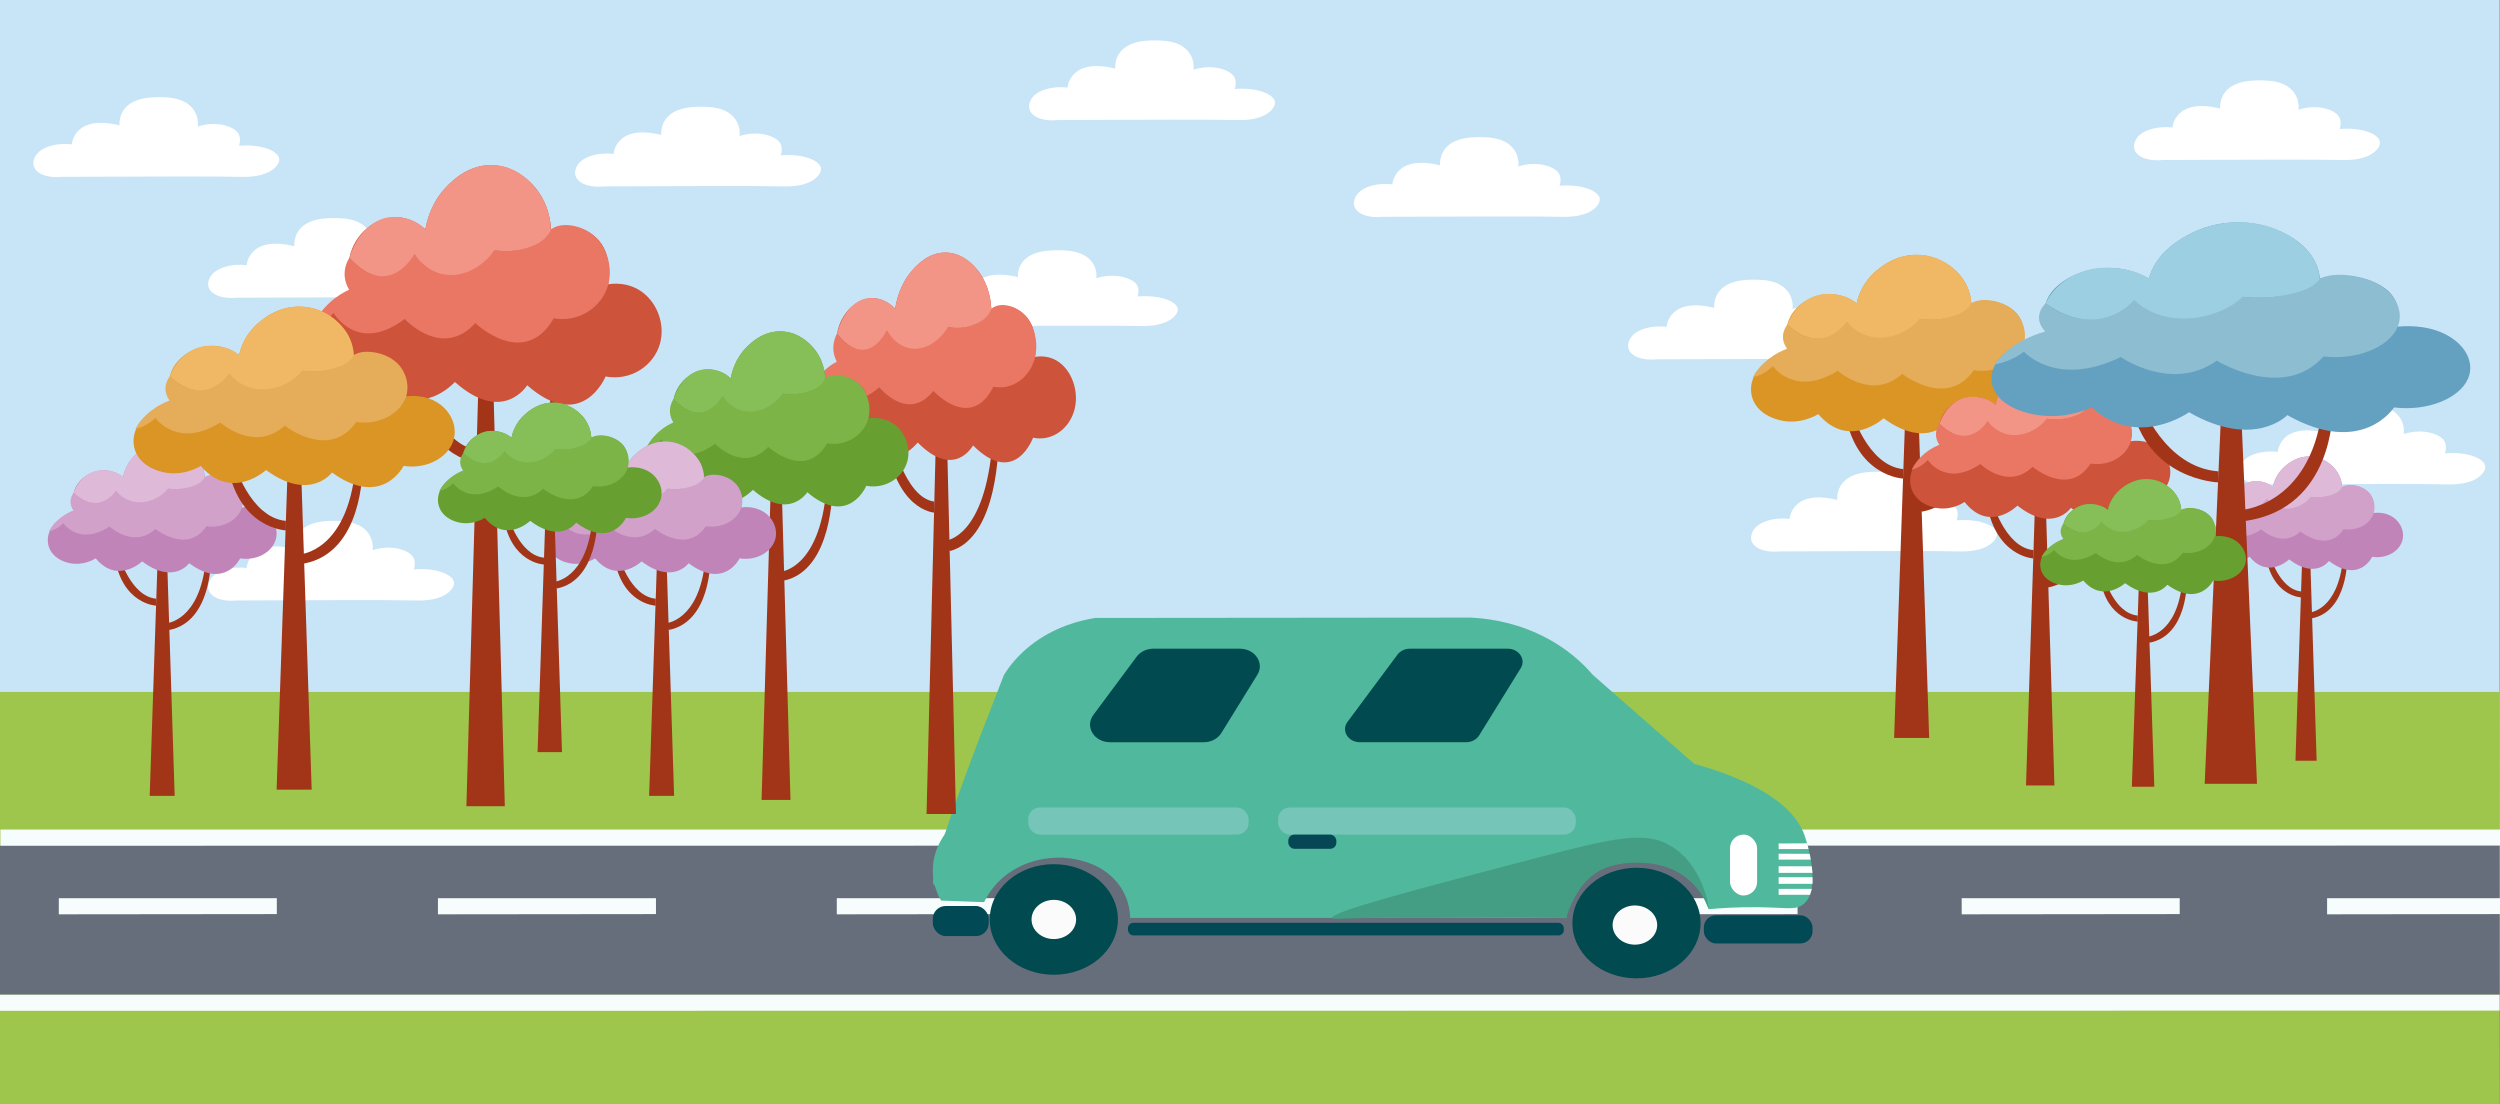 <?xml version="1.0" encoding="UTF-8"?>
<svg xmlns="http://www.w3.org/2000/svg" xmlns:xlink="http://www.w3.org/1999/xlink" viewBox="0 0 1920.17 848.29">
  <rect x="0" y="0" width="1920.17" height="848.29" fill="#333333" stroke="none"/>
  <defs>
    <style>
      .cls-1 {
        fill: #449e84;
      }

      .cls-2 {
        fill: #fff;
      }

      .cls-3 {
        fill: #64a1c0;
      }

      .cls-4 {
        fill: #f29587;
      }

      .cls-5 {
        fill: #8cbdd1;
      }

      .cls-6 {
        fill: #004a50;
      }

      .cls-7 {
        fill: #50b89c;
      }

      .cls-8 {
        fill: #f0b764;
      }

      .cls-9 {
        fill: #666e7b;
      }

      .cls-10 {
        fill: #014954;
      }

      .cls-11 {
        fill: #f7fcfd;
      }

      .cls-12 {
        fill: #7cb448;
      }

      .cls-13 {
        fill: #054754;
      }

      .cls-14 {
        fill: #fbfbfb;
      }

      .cls-15 {
        fill: #d1a1ca;
      }

      .cls-16 {
        fill: #c184b8;
      }

      .cls-17 {
        fill: #67a030;
      }

      .cls-18 {
        fill: url(#Dégradé_sans_nom_3);
      }

      .cls-19 {
        fill: #9fc64c;
      }

      .cls-20 {
        fill: #9dcfe2;
      }

      .cls-21 {
        fill: #86be58;
      }

      .cls-22 {
        fill: #e97764;
      }

      .cls-23 {
        fill: #db9525;
      }

      .cls-24 {
        fill: #dfb9d8;
      }

      .cls-25 {
        fill: #a23418;
      }

      .cls-26 {
        fill: #e5ac59;
      }

      .cls-27 {
        fill: #76c5b9;
      }

      .cls-28 {
        fill: #cd533a;
      }
    </style>
    <linearGradient id="Dégradé_sans_nom_3" data-name="Dégradé sans nom 3" x1="966.32" y1="871.54" x2="955.24" y2="87.12" gradientUnits="userSpaceOnUse">
      <stop offset="0" stop-color="#e4e4e4"/>
      <stop offset=".37" stop-color="#c8e4f7"/>
    </linearGradient>
  </defs>
  <g id="Calque_1" data-name="Calque 1">
    <rect class="cls-18" width="1920" height="848.29"/>
    <path class="cls-19" d="M0,531.47H1919.84c.05,105.61,.11,211.22,.16,316.82H0v-316.82Z"/>
    <polygon class="cls-9" points="0 649.52 1919.84 649.52 1920 848.29 0 848.29 0 649.52"/>
    <path class="cls-19" d="M0,764.01H1919.84c.05,28.09,.11,56.19,.16,84.28H0v-84.28Z"/>
    <path class="cls-11" d="M0,764.01v12.38c639.95-.06,1279.89-.12,1919.84-.18v-12.2H0Z"/>
    <path class="cls-11" d="M.33,637.14v12.38c639.95-.06,1279.89-.12,1919.84-.18v-12.2H.33Z"/>
    <path class="cls-11" d="M926.37,689.88v12.38c55.82-.06,111.64-.12,167.46-.18v-12.2h-167.46Z"/>
    <path class="cls-11" d="M642.71,689.88v12.38c55.82-.06,111.64-.12,167.46-.18v-12.2h-167.46Z"/>
    <path class="cls-11" d="M336.37,689.88v12.38c55.82-.06,111.64-.12,167.46-.18v-12.2h-167.46Z"/>
    <path class="cls-11" d="M45.17,689.88v12.38c55.82-.06,111.64-.12,167.46-.18v-12.2H45.17Z"/>
    <path class="cls-11" d="M1213.2,689.88v12.38c55.82-.06,111.64-.12,167.46-.18v-12.2h-167.46Z"/>
    <path class="cls-11" d="M1506.71,689.88v12.38c55.82-.06,111.64-.12,167.46-.18v-12.2h-167.46Z"/>
    <path class="cls-11" d="M1787.37,689.88v12.38c44.26-.06,88.53-.12,132.79-.18v-12.2h-132.79Z"/>
  </g>
  <g id="voiture">
    <path class="cls-7" d="M722.85,691.7s-38.52-57.46,73.61-94.35c144.13-47.43,553.86-55.09,589.53,44.15,2.76,7.69,13.5,44.46-2.17,53.96-5.79,3.51-12.41,1.61-33.32,1.34-16.34-.21-29.61,.74-38.11,1.55-1.26-4.13-5.95-17.45-20.94-27.08-16.69-10.73-34.55-9.43-39.6-8.99-6.1,.53-22.47,2.17-35.3,14.37-11.78,11.19-13.25,24.3-13.53,28.36h-335.01c-.04-4.33-.8-17.58-11.92-29.43-13.03-13.88-31.03-15.98-36.65-16.56-3.43-.35-19.13-1.69-35.81,6.34-18.33,8.83-25.7,23.14-27.75,27.55-11.01-.4-22.01-.81-33.02-1.21Z"/>
    <g>
      <ellipse class="cls-6" cx="809.41" cy="706.21" rx="49.22" ry="42.47"/>
      <ellipse class="cls-14" cx="809.41" cy="706.21" rx="17.12" ry="15.05"/>
    </g>
    <ellipse class="cls-6" cx="1256.93" cy="708.97" rx="49.22" ry="42.47"/>
    <ellipse class="cls-14" cx="1255.71" cy="710.51" rx="17.12" ry="15.05"/>
    <path class="cls-7" d="M1144.89,623.68h-295.34c-23.85-.27-52.26,2.19-77.5,12.91-39.44,16.75-49.32,44.4-54.05,43.5-5.34-1.01,3.94-36.92,53.14-161.79,3.95-6.28,10.2-14.43,19.87-22.17,18.97-15.19,39.94-19.87,50.14-21.5,96-.09,192-.18,288-.27,10.85,.44,30.84,2.51,52.59,12.63,21.85,10.18,35.07,23.64,41.58,31.31,43.34,38.01,86.68,76.02,130.01,114.03-14.5-6.66-77.14-33.86-152.98-23.36-23,3.19-41.58,9.06-55.45,14.7Z"/>
    <rect class="cls-27" x="789.77" y="620.2" width="169.22" height="20.84" rx="8.92" ry="8.92"/>
    <rect class="cls-27" x="981.7" y="620.2" width="228.61" height="20.84" rx="8.92" ry="8.92"/>
    <rect class="cls-10" x="866.36" y="708.79" width="334.78" height="9.68" rx="4.14" ry="4.14"/>
    <rect class="cls-10" x="716.46" y="695.86" width="42.96" height="23.12" rx="9.89" ry="9.89"/>
    <rect class="cls-10" x="1308.67" y="702.99" width="83.46" height="21.64" rx="9.26" ry="9.26"/>
    <rect class="cls-2" x="1328.78" y="641.03" width="20.79" height="46.77" rx="10.39" ry="10.39"/>
    <rect class="cls-13" x="989.49" y="641.03" width="36.92" height="10.89" rx="4.66" ry="4.66"/>
    <path class="cls-6" d="M1034.94,554.48l38.41-51.67c2.12-2.85,5.73-4.57,9.6-4.57h75.02c8.7,0,14.23,8.18,10.08,14.9l-31.95,51.67c-2.01,3.25-5.88,5.27-10.08,5.27h-81.48c-9.12,0-14.59-8.9-9.6-15.61Z"/>
    <path class="cls-6" d="M839.74,549.16l33.29-44.79c2.84-3.82,7.69-6.13,12.88-6.13h66.32c11.67,0,19.09,10.98,13.52,19.99l-27.69,44.79c-2.69,4.36-7.88,7.07-13.52,7.07h-71.92c-12.23,0-19.57-11.93-12.88-20.93Z"/>
    <path class="cls-2" d="M1389.08,652.14h-22.97v-4.29c7.34-.03,14.67-.07,22.01-.1,.32,1.46,.64,2.93,.96,4.39Z"/>
    <path class="cls-2" d="M1390.78,660.25h-24.67v-4.54c7.96,.03,15.93,.07,23.89,.1,.26,1.48,.52,2.96,.77,4.44Z"/>
    <rect class="cls-2" x="1366.11" y="673.76" width="26.03" height="5.08"/>
    <path class="cls-2" d="M1392.14,670.41h-26.03v-5.08h25.42l.6,5.08Z"/>
    <path class="cls-2" d="M1390.2,687.26h-24.08v-4.53h25.5c-.47,1.51-.94,3.02-1.42,4.53Z"/>
    <path class="cls-7" d="M1032.07,700.57c27.44-14.99,64.62-32.08,110.98-45.16,37.73-10.65,71.94-15.94,99.97-18.55"/>
    <path class="cls-1" d="M1023.36,705c-1.39-4.54,62.35-21.33,151.8-44.75,65.23-17.08,88.41-22.34,108.23-10.48,25.15,15.04,29.49,48.4,28.99,48.58-.36,.14-4.37-16.66-20.94-27.08-12.91-8.12-27.31-8.52-32.35-8.6-6.34-.1-21.33-.35-33.59,7.96-16.63,11.27-22.49,34.37-22.49,34.37,0,0-5.39,0-6.06,0-9.24,0-21.55-.2-21.55-.2-14.99-.24-37.45,.13-79.34,.2-34.88,.05-29.79-.19-41.62,0-25.7,.41-30.69,1.25-31.07,0Z"/>
  </g>
  <g id="nuage">
    <path class="cls-2" d="M1280.01,251.04s1.47-23.31,36.66-14.57c-.09-.81-1.21-12.94,11.77-18.64,7.06-3.1,15.42-3.04,19.23-3.02,3.36,.02,10.22,.07,16.15,2.32,9.27,3.52,13.91,11.53,12.98,20.25,10.6-3.7,22.53-2.03,28.8,2.77,3.11,2.38,4.61,6.14,2.87,11.98,16.3-1.37,28.92,3.46,30.68,9.13,1.21,3.88-2.71,8.04-6.76,10.44-7.95,4.71-19.29,4.38-23.18,4.28-19.95-.49-69.48-.23-136.82,0-.56,.07-11.35,1.38-17.96-3.41-6.21-4.5-4.02-10.98-.88-14.55,4.77-5.42,15.4-8.29,26.46-6.99Z"/>
    <path class="cls-2" d="M1668.6,97.97s1.47-23.31,36.66-14.57c-.09-.81-1.21-12.94,11.77-18.64,7.06-3.1,15.42-3.04,19.23-3.02,3.36,.02,10.22,.07,16.15,2.32,9.27,3.52,13.91,11.53,12.98,20.25,10.6-3.7,22.53-2.03,28.8,2.77,3.11,2.38,4.61,6.14,2.87,11.98,16.3-1.37,28.92,3.46,30.68,9.13,1.21,3.88-2.71,8.04-6.76,10.44-7.95,4.71-19.29,4.38-23.18,4.28-19.95-.49-69.48-.23-136.82,0-.56,.07-11.35,1.38-17.96-3.41-6.21-4.5-4.02-10.98-.88-14.55,4.77-5.42,15.4-8.29,26.46-6.99Z"/>
    <path class="cls-2" d="M745.26,226.67s1.47-22.16,36.66-13.85c-.09-.77-1.21-12.3,11.77-17.72,7.06-2.95,15.42-2.89,19.23-2.87,3.36,.02,10.22,.06,16.15,2.2,9.27,3.34,13.91,10.96,12.98,19.26,10.6-3.52,22.53-1.93,28.8,2.63,3.11,2.26,4.61,5.84,2.87,11.39,16.3-1.3,28.92,3.29,30.68,8.68,1.21,3.69-2.71,7.64-6.76,9.93-7.95,4.48-19.29,4.16-23.18,4.07-19.95-.46-69.48-.22-136.82,0-.56,.07-11.35,1.31-17.96-3.24-6.21-4.28-4.02-10.43-.88-13.83,4.77-5.15,15.4-7.89,26.46-6.65Z"/>
    <path class="cls-2" d="M189.4,203.71s1.47-23.31,36.66-14.57c-.09-.81-1.21-12.94,11.77-18.64,7.06-3.1,15.42-3.04,19.23-3.02,3.36,.02,10.22,.07,16.15,2.32,9.27,3.52,13.91,11.53,12.98,20.25,10.6-3.7,22.53-2.03,28.8,2.77,3.11,2.38,4.61,6.14,2.87,11.98,16.3-1.37,28.92,3.46,30.68,9.13,1.21,3.88-2.71,8.04-6.76,10.44-7.95,4.71-19.29,4.38-23.18,4.28-19.95-.49-69.48-.23-136.82,0-.56,.07-11.35,1.38-17.96-3.41-6.21-4.5-4.02-10.98-.88-14.55,4.77-5.42,15.4-8.29,26.46-6.99Z"/>
    <path class="cls-2" d="M55.14,110.88s1.47-23.31,36.66-14.57c-.09-.81-1.21-12.94,11.77-18.64,7.06-3.1,15.42-3.04,19.23-3.02,3.36,.02,10.22,.07,16.15,2.32,9.27,3.52,13.91,11.53,12.98,20.25,10.6-3.7,22.53-2.03,28.8,2.77,3.11,2.38,4.61,6.14,2.87,11.98,16.3-1.37,28.92,3.46,30.68,9.13,1.21,3.88-2.71,8.04-6.76,10.44-7.95,4.71-19.29,4.38-23.18,4.28-19.95-.49-69.48-.23-136.82,0-.56,.07-11.35,1.38-17.96-3.41-6.21-4.5-4.02-10.98-.88-14.55,4.77-5.42,15.4-8.29,26.46-6.99Z"/>
    <path class="cls-2" d="M1374.47,398.57s1.47-23.31,36.66-14.57c-.09-.81-1.21-12.94,11.77-18.64,7.06-3.1,15.42-3.04,19.23-3.02,3.36,.02,10.22,.07,16.15,2.32,9.27,3.52,13.91,11.53,12.98,20.25,10.6-3.7,22.53-2.03,28.8,2.77,3.11,2.38,4.61,6.14,2.87,11.98,16.3-1.37,28.92,3.46,30.68,9.13,1.21,3.88-2.71,8.04-6.76,10.44-7.95,4.71-19.29,4.38-23.18,4.28-19.95-.49-69.48-.23-136.82,0-.56,.07-11.35,1.38-17.96-3.41-6.21-4.5-4.02-10.98-.88-14.55,4.77-5.42,15.4-8.29,26.46-6.99Z"/>
    <path class="cls-2" d="M819.92,67.27s1.47-23.31,36.66-14.57c-.09-.81-1.21-12.94,11.77-18.64,7.06-3.1,15.42-3.04,19.23-3.02,3.36,.02,10.22,.07,16.15,2.32,9.27,3.52,13.91,11.53,12.98,20.25,10.6-3.7,22.53-2.03,28.8,2.77,3.11,2.38,4.61,6.14,2.87,11.98,16.3-1.37,28.92,3.46,30.68,9.13,1.21,3.88-2.71,8.04-6.76,10.44-7.95,4.71-19.29,4.38-23.18,4.28-19.95-.49-69.48-.23-136.82,0-.56,.07-11.35,1.38-17.96-3.41-6.21-4.5-4.02-10.98-.88-14.55,4.77-5.42,15.4-8.29,26.46-6.99Z"/>
    <path class="cls-2" d="M1749.49,347.09s1.47-23.31,36.66-14.57c-.09-.81-1.21-12.94,11.77-18.64,7.06-3.1,15.42-3.04,19.23-3.02,3.36,.02,10.22,.07,16.15,2.32,9.27,3.52,13.91,11.53,12.98,20.25,10.6-3.7,22.53-2.03,28.8,2.77,3.11,2.38,4.61,6.14,2.87,11.98,16.3-1.37,28.92,3.46,30.68,9.13,1.21,3.88-2.71,8.04-6.76,10.44-7.95,4.71-19.29,4.38-23.18,4.28-19.95-.49-69.48-.23-136.82,0-.56,.07-11.35,1.38-17.96-3.41-6.21-4.5-4.02-10.98-.88-14.55,4.77-5.42,15.4-8.29,26.46-6.99Z"/>
    <path class="cls-2" d="M189.4,436.26s1.47-23.31,36.66-14.57c-.09-.81-1.21-12.94,11.77-18.64,7.06-3.1,15.42-3.04,19.23-3.02,3.36,.02,10.22,.07,16.15,2.32,9.27,3.52,13.91,11.53,12.98,20.25,10.6-3.7,22.53-2.03,28.8,2.77,3.11,2.38,4.61,6.14,2.87,11.98,16.3-1.37,28.92,3.46,30.68,9.13,1.21,3.88-2.71,8.04-6.76,10.44-7.95,4.71-19.29,4.38-23.18,4.28-19.95-.49-69.48-.23-136.82,0-.56,.07-11.35,1.38-17.96-3.41-6.21-4.5-4.02-10.98-.88-14.55,4.77-5.42,15.4-8.29,26.46-6.99Z"/>
    <path class="cls-2" d="M1069.4,141.58s1.47-23.31,36.66-14.57c-.09-.81-1.21-12.94,11.77-18.64,7.06-3.1,15.42-3.04,19.23-3.02,3.36,.02,10.22,.07,16.15,2.32,9.27,3.52,13.91,11.53,12.98,20.25,10.6-3.7,22.53-2.03,28.8,2.77,3.11,2.38,4.61,6.14,2.87,11.98,16.3-1.37,28.92,3.46,30.68,9.13,1.21,3.88-2.71,8.04-6.76,10.44-7.95,4.71-19.29,4.38-23.18,4.28-19.95-.49-69.48-.23-136.82,0-.56,.07-11.35,1.38-17.96-3.41-6.21-4.5-4.02-10.98-.88-14.55,4.77-5.42,15.4-8.29,26.46-6.99Z"/>
    <path class="cls-2" d="M471.25,118.22s1.47-23.31,36.66-14.57c-.09-.81-1.21-12.94,11.77-18.64,7.06-3.1,15.42-3.04,19.23-3.02,3.36,.02,10.22,.07,16.15,2.32,9.27,3.52,13.91,11.53,12.98,20.25,10.6-3.7,22.53-2.03,28.8,2.77,3.11,2.38,4.61,6.14,2.87,11.98,16.3-1.37,28.92,3.46,30.68,9.13,1.21,3.88-2.71,8.04-6.76,10.44-7.95,4.71-19.29,4.38-23.18,4.28-19.95-.49-69.48-.23-136.82,0-.56,.07-11.35,1.38-17.96-3.41-6.21-4.5-4.02-10.98-.88-14.55,4.77-5.42,15.4-8.29,26.46-6.99Z"/>
  </g>
  <g id="arbres">
    <g>
      <polygon class="cls-25" points="114.97 611.26 134.16 611.26 128.2 425.6 121.2 425.6 114.97 611.26"/>
      <path class="cls-25" d="M127.68,478.71s25.67-1.4,30.34-47.99h3.89s.37,46.86-31.84,53.13"/>
      <path class="cls-25" d="M88,427h3.63s8.59,31,28.41,32.86v5.35s-26.6-.93-32.04-38.2Z"/>
      <g>
        <g>
          <path class="cls-16" d="M94.49,366.45c.64-3.18,2.85-11.66,11.15-18.64,2.83-2.37,10.62-8.93,22.3-8.62,11.16,.29,18.33,6.65,20.23,8.39,8.19,7.49,8.96,16.58,9.08,18.87,8.46-2.95,17.91-1.01,23.87,4.69,3.7,3.54,5.94,9.31,4.66,18.6,1.68-.24,10.17-1.31,17.63,3.73,7.22,4.88,10.78,13.64,8.23,21.44-3.11,9.52-14.76,15.95-27.16,13.97,0,0-11.67,24.22-39.16,3.72,0,0-12.04,16.77-36.1-1.4,0,0-18.87,17.94-35.73-2.33-1.34,.84-10.05,6.08-20.75,3.49-1.9-.46-10.01-2.42-14-9.55-3.62-6.45-2.14-14.04,2.07-19.33,6.81-8.57,18.4-8.19,19.19-8.15-.66-.96-6.95-10.46-2.07-20.73,3.88-8.16,13.44-13.94,23.34-13.28,6.63,.44,11.29,3.62,13.23,5.12Z"/>
          <path class="cls-15" d="M37.72,408.1c1.38-.34,3.1-.9,4.93-1.82,2.84-1.44,4.78-3.17,5.97-4.44,0,0,11.93,17.79,35.53,2.61,0,0,18.67,17.32,35.27,1.76,0,0,24.38,19.86,39.16-2.04,12.34,1.86,23.91-4.5,27.12-14.01,2.81-8.33-1.21-17.84-9.06-22.35-5.53-3.18-14.29-4.65-19.39-1.35-2.38,1.54-2.36,3.09-5.94,5.31-3.51,2.18-6.92,2.79-9.65,3.3-2.73,.5-7.16,1-12.64,.23,0,0-22.82,20.97-39.94,1.63,0,0-14.1,19.79-32.47,1.51,0,0-5.4,6.18-.21,13.63-2.6,1-6.11,2.67-9.66,5.43-4.88,3.81-7.6,7.97-9.02,10.61Z"/>
        </g>
        <path class="cls-24" d="M56.61,378.42c3.2-9.26,10.88-15.96,19.31-17.07,7.38-.98,13.66,1.95,13.66,1.95,2.22,1.03,3.84,2.24,4.9,3.15,.65-3.24,2.75-11.18,10.35-17.94,2.55-2.27,11.67-10.39,24.96-9.31,15.39,1.25,22.98,13.74,23.77,15.09,2.95,5.05,3.51,9.82,3.6,12.58-.59,.87-1.53,2.07-2.93,3.27-.63,.54-3.48,2.91-9.85,4.43-5.95,1.42-11.38,1.24-15.38,.73-6.98,8.29-17.85,12.17-27.33,9.83-6.93-1.71-11.02-6.21-12.61-8.2,0,0-12.88,20.13-32.47,1.51Z"/>
      </g>
    </g>
    <g>
      <polygon class="cls-25" points="1763.07 584.3 1779.34 584.3 1774.28 424.83 1768.35 424.83 1763.07 584.3"/>
      <path class="cls-25" d="M1773.84,470.45s21.77-1.2,25.73-41.22h3.3s.32,40.25-27,45.64"/>
      <path class="cls-25" d="M1740.2,426.03h3.08s7.29,26.63,24.1,28.22v4.59s-22.56-.8-27.17-32.81Z"/>
      <g>
        <g>
          <path class="cls-16" d="M1745.7,374.03c.54-2.73,2.41-10.01,9.46-16.01,2.4-2.04,9.01-7.67,18.91-7.4,9.46,.25,15.55,5.72,17.15,7.2,6.94,6.44,7.6,14.24,7.7,16.21,7.17-2.53,15.19-.87,20.24,4.03,3.14,3.04,5.04,8,3.95,15.98,1.42-.21,8.62-1.13,14.95,3.2,6.12,4.19,9.14,11.71,6.98,18.42-2.64,8.18-12.51,13.7-23.03,12,0,0-9.9,20.81-33.21,3.2,0,0-10.21,14.41-30.61-1.2,0,0-16.01,15.41-30.3-2-1.14,.72-8.52,5.22-17.59,3-1.61-.4-8.48-2.08-11.87-8.2-3.07-5.54-1.81-12.06,1.76-16.61,5.78-7.36,15.6-7.04,16.27-7-.56-.82-5.9-8.99-1.76-17.81,3.29-7.01,11.4-11.97,19.79-11.4,5.62,.38,9.57,3.11,11.22,4.4Z"/>
          <path class="cls-15" d="M1697.56,409.8c1.17-.29,2.63-.77,4.18-1.57,2.41-1.23,4.05-2.72,5.06-3.81,0,0,10.12,15.28,30.13,2.24,0,0,15.83,14.87,29.91,1.51,0,0,20.67,17.06,33.21-1.75,10.47,1.6,20.28-3.87,23-12.04,2.38-7.15-1.03-15.32-7.69-19.2-4.69-2.73-12.12-3.99-16.44-1.16-2.02,1.32-2.01,2.66-5.04,4.56-2.97,1.87-5.87,2.4-8.18,2.83-2.31,.43-6.07,.86-10.72,.19,0,0-19.35,18.01-33.87,1.4,0,0-11.96,17-27.53,1.3,0,0-4.57,5.31-.18,11.71-2.2,.86-5.18,2.29-8.19,4.67-4.14,3.27-6.44,6.84-7.65,9.11Z"/>
        </g>
        <path class="cls-24" d="M1713.58,384.31c2.71-7.95,9.22-13.71,16.38-14.67,6.26-.84,11.58,1.67,11.58,1.67,1.88,.89,3.26,1.92,4.16,2.71,.55-2.78,2.34-9.6,8.78-15.41,2.16-1.95,9.89-8.92,21.17-8,13.05,1.07,19.49,11.8,20.16,12.96,2.5,4.34,2.98,8.44,3.05,10.81-.5,.75-1.3,1.78-2.48,2.81-.53,.46-2.95,2.5-8.36,3.8-5.04,1.22-9.65,1.07-13.04,.62-5.92,7.12-15.13,10.45-23.17,8.45-5.87-1.47-9.34-5.34-10.69-7.05,0,0-10.92,17.29-27.53,1.3Z"/>
      </g>
    </g>
    <g>
      <polygon class="cls-25" points="711.65 625.23 734.24 625.23 727.22 330.98 718.98 330.98 711.65 625.23"/>
      <path class="cls-25" d="M726.61,415.16s30.22-2.22,35.71-76.06h4.58s.44,74.27-37.48,84.21"/>
      <path class="cls-25" d="M679.91,333.19h4.27s10.12,49.14,33.44,52.07v8.47s-31.31-1.48-37.72-60.55Z"/>
      <g>
        <g>
          <path class="cls-28" d="M687.54,237.23c.75-5.04,3.35-18.48,13.12-29.54,3.33-3.76,12.5-14.15,26.25-13.66,13.14,.47,21.58,10.55,23.81,13.29,9.64,11.87,10.54,26.27,10.68,29.91,9.95-4.67,21.08-1.6,28.1,7.44,4.36,5.61,6.99,14.76,5.48,29.48,1.98-.39,11.97-2.08,20.76,5.91,8.5,7.73,12.68,21.61,9.68,33.98-3.66,15.09-17.37,25.27-31.97,22.14,0,0-13.74,38.39-46.09,5.9,0,0-14.17,26.58-42.49-2.22,0,0-22.22,28.44-42.06-3.69-1.58,1.33-11.83,9.64-24.42,5.53-2.24-.73-11.78-3.84-16.48-15.14-4.26-10.22-2.51-22.25,2.44-30.64,8.02-13.59,21.66-12.98,22.59-12.92-.77-1.52-8.19-16.58-2.44-32.86,4.56-12.93,15.82-22.09,27.47-21.04,7.8,.7,13.29,5.74,15.57,8.12Z"/>
          <path class="cls-22" d="M620.73,303.24c1.63-.54,3.65-1.42,5.8-2.89,3.34-2.28,5.62-5.03,7.03-7.03,0,0,14.04,28.2,41.82,4.13,0,0,21.98,27.44,41.51,2.8,0,0,28.69,31.47,46.09-3.23,14.53,2.95,28.14-7.14,31.92-22.21,3.3-13.2-1.43-28.27-10.67-35.43-6.51-5.04-16.82-7.37-22.82-2.15-2.81,2.44-2.78,4.9-6.99,8.42-4.13,3.45-8.14,4.43-11.36,5.22-3.21,.79-8.42,1.59-14.88,.36,0,0-26.86,33.23-47.01,2.58,0,0-16.6,31.37-38.21,2.39,0,0-6.35,9.79-.25,21.61-3.06,1.58-7.2,4.23-11.37,8.61-5.75,6.04-8.94,12.63-10.62,16.82Z"/>
        </g>
        <path class="cls-4" d="M642.96,256.21c3.76-14.67,12.8-25.29,22.73-27.06,8.69-1.55,16.08,3.09,16.08,3.09,2.61,1.64,4.52,3.55,5.77,4.99,.76-5.13,3.24-17.72,12.18-28.44,3-3.59,13.73-16.46,29.38-14.76,18.11,1.98,27.05,21.77,27.98,23.91,3.47,8.01,4.13,15.57,4.23,19.94-.7,1.38-1.8,3.28-3.44,5.18-.74,.86-4.1,4.61-11.6,7.01-7,2.25-13.39,1.97-18.1,1.15-8.21,13.15-21.01,19.29-32.16,15.59-8.15-2.7-12.97-9.84-14.84-13,0,0-15.16,31.9-38.21,2.39Z"/>
      </g>
    </g>
    <g>
      <polygon class="cls-25" points="584.94 614.38 607.15 614.38 600.25 368.84 592.15 368.84 584.94 614.38"/>
      <path class="cls-25" d="M599.65,439.08s29.71-1.85,35.11-63.47h4.5s.43,61.97-36.85,70.27"/>
      <path class="cls-25" d="M553.73,370.68h4.2s9.95,41,32.88,43.45v7.07s-30.78-1.23-37.08-50.53Z"/>
      <g>
        <g>
          <path class="cls-17" d="M561.24,290.6c.74-4.21,3.29-15.42,12.9-24.65,3.27-3.14,12.29-11.81,25.81-11.4,12.91,.39,21.22,8.8,23.41,11.09,9.48,9.91,10.37,21.92,10.5,24.95,9.79-3.9,20.73-1.33,27.62,6.2,4.28,4.68,6.87,12.32,5.39,24.6,1.94-.32,11.77-1.74,20.41,4.93,8.36,6.45,12.47,18.03,9.52,28.36-3.6,12.59-17.08,21.09-31.43,18.48,0,0-13.5,32.04-45.31,4.93,0,0-13.93,22.18-41.78-1.85,0,0-21.84,23.73-41.35-3.08-1.55,1.11-11.63,8.04-24.01,4.62-2.2-.61-11.58-3.21-16.21-12.63-4.19-8.53-2.47-18.56,2.4-25.57,7.88-11.34,21.29-10.83,22.21-10.78-.76-1.27-8.05-13.84-2.4-27.42,4.48-10.79,15.55-18.43,27.01-17.56,7.67,.58,13.07,4.79,15.3,6.78Z"/>
          <path class="cls-12" d="M495.54,345.69c1.6-.45,3.59-1.19,5.71-2.41,3.28-1.9,5.53-4.2,6.91-5.87,0,0,13.8,23.53,41.11,3.45,0,0,21.61,22.9,40.81,2.33,0,0,28.21,26.26,45.31-2.7,14.28,2.47,27.67-5.96,31.38-18.53,3.25-11.01-1.4-23.59-10.49-29.57-6.4-4.21-16.54-6.15-22.44-1.79-2.76,2.04-2.74,4.09-6.87,7.03-4.06,2.88-8.01,3.7-11.17,4.36-3.16,.66-8.28,1.33-14.63,.3,0,0-26.41,27.73-46.21,2.16,0,0-16.32,26.18-37.57,2,0,0-6.24,8.17-.24,18.03-3.01,1.32-7.08,3.53-11.18,7.19-5.65,5.04-8.79,10.54-10.44,14.03Z"/>
        </g>
        <path class="cls-21" d="M517.41,306.44c3.7-12.24,12.59-21.1,22.35-22.58,8.54-1.29,15.81,2.58,15.81,2.58,2.57,1.37,4.44,2.96,5.67,4.17,.75-4.28,3.19-14.78,11.98-23.73,2.95-3,13.5-13.74,28.89-12.31,17.81,1.65,26.6,18.17,27.51,19.95,3.42,6.68,4.06,12.99,4.16,16.64-.69,1.15-1.77,2.74-3.39,4.32-.73,.71-4.03,3.84-11.4,5.85-6.88,1.88-13.16,1.65-17.79,.96-8.07,10.97-20.65,16.09-31.62,13.01-8.02-2.26-12.75-8.21-14.59-10.85,0,0-14.91,26.62-37.57,2Z"/>
      </g>
    </g>
    <g>
      <polygon class="cls-25" points="498.57 611.26 517.76 611.26 511.8 425.6 504.79 425.6 498.57 611.26"/>
      <path class="cls-25" d="M511.28,478.71s25.67-1.4,30.34-47.99h3.89s.37,46.86-31.84,53.13"/>
      <path class="cls-25" d="M471.6,427h3.63s8.59,31,28.41,32.86v5.35s-26.6-.93-32.04-38.2Z"/>
      <g>
        <g>
          <path class="cls-16" d="M478.08,366.45c.64-3.18,2.85-11.66,11.15-18.64,2.83-2.37,10.62-8.93,22.3-8.62,11.16,.29,18.33,6.65,20.23,8.39,8.19,7.49,8.96,16.58,9.08,18.87,8.46-2.95,17.91-1.01,23.87,4.69,3.7,3.54,5.94,9.31,4.66,18.6,1.68-.24,10.17-1.31,17.63,3.73,7.22,4.88,10.78,13.64,8.23,21.44-3.11,9.52-14.76,15.95-27.16,13.97,0,0-11.67,24.22-39.16,3.72,0,0-12.04,16.77-36.1-1.4,0,0-18.87,17.94-35.73-2.33-1.34,.84-10.05,6.08-20.75,3.49-1.9-.46-10.01-2.42-14-9.55-3.62-6.45-2.14-14.04,2.07-19.33,6.81-8.57,18.4-8.19,19.19-8.15-.66-.96-6.95-10.46-2.07-20.73,3.88-8.16,13.44-13.94,23.34-13.28,6.63,.44,11.29,3.62,13.23,5.12Z"/>
          <path class="cls-15" d="M421.32,408.1c1.38-.34,3.1-.9,4.93-1.82,2.84-1.44,4.78-3.17,5.97-4.44,0,0,11.93,17.79,35.53,2.61,0,0,18.67,17.32,35.27,1.76,0,0,24.38,19.86,39.16-2.04,12.34,1.86,23.91-4.5,27.12-14.01,2.81-8.33-1.21-17.84-9.06-22.35-5.53-3.18-14.29-4.65-19.39-1.35-2.38,1.54-2.36,3.09-5.94,5.31-3.51,2.18-6.92,2.79-9.65,3.3-2.73,.5-7.16,1-12.64,.23,0,0-22.82,20.97-39.94,1.63,0,0-14.1,19.79-32.47,1.51,0,0-5.4,6.18-.21,13.63-2.6,1-6.11,2.67-9.66,5.43-4.88,3.81-7.6,7.97-9.02,10.61Z"/>
        </g>
        <path class="cls-24" d="M440.21,378.42c3.2-9.26,10.88-15.96,19.31-17.07,7.38-.98,13.66,1.95,13.66,1.95,2.22,1.03,3.84,2.24,4.9,3.15,.65-3.24,2.75-11.18,10.35-17.94,2.55-2.27,11.67-10.39,24.96-9.31,15.39,1.25,22.98,13.74,23.77,15.09,2.95,5.05,3.51,9.82,3.6,12.58-.59,.87-1.53,2.07-2.93,3.27-.63,.54-3.48,2.91-9.85,4.43-5.95,1.42-11.38,1.24-15.38,.73-6.98,8.29-17.85,12.17-27.33,9.83-6.93-1.71-11.02-6.21-12.61-8.2,0,0-12.88,20.13-32.47,1.51Z"/>
      </g>
    </g>
    <g>
      <polygon class="cls-25" points="358.22 619.22 387.74 619.22 378.56 283.25 367.79 283.25 358.22 619.22"/>
      <path class="cls-25" d="M377.77,379.36s39.49-2.53,46.67-86.84h5.98s.57,84.8-48.98,96.14"/>
      <path class="cls-25" d="M316.73,285.78h5.58s13.22,56.1,43.71,59.46v9.68s-40.92-1.69-49.29-69.13Z"/>
      <g>
        <g>
          <path class="cls-28" d="M326.71,176.21c.99-5.75,4.38-21.09,17.15-33.72,4.35-4.3,16.34-16.15,34.31-15.6,17.17,.53,28.2,12.04,31.11,15.18,12.6,13.56,13.78,30,13.96,34.14,13.01-5.33,27.55-1.82,36.72,8.49,5.69,6.41,9.13,16.85,7.16,33.66,2.58-.44,15.64-2.38,27.13,6.74,11.11,8.82,16.58,24.68,12.66,38.8-4.78,17.23-22.7,28.86-41.78,25.28,0,0-17.95,43.84-60.23,6.74,0,0-18.52,30.35-55.53-2.53,0,0-29.03,32.47-54.96-4.21-2.06,1.51-15.46,11.01-31.91,6.32-2.92-.83-15.39-4.39-21.54-17.28-5.57-11.67-3.28-25.4,3.19-34.99,10.48-15.51,28.31-14.82,29.52-14.75-1.01-1.73-10.7-18.93-3.19-37.52,5.96-14.76,20.68-25.22,35.9-24.03,10.19,.8,17.37,6.56,20.34,9.27Z"/>
          <path class="cls-22" d="M239.39,251.59c2.13-.62,4.77-1.62,7.59-3.3,4.37-2.6,7.35-5.74,9.19-8.03,0,0,18.35,32.2,54.65,4.72,0,0,28.72,31.33,54.25,3.19,0,0,37.5,35.93,60.23-3.69,18.99,3.37,36.78-8.15,41.71-25.36,4.32-15.07-1.86-32.28-13.94-40.45-8.5-5.75-21.99-8.41-29.82-2.45-3.67,2.79-3.64,5.59-9.14,9.62-5.39,3.94-10.64,5.06-14.85,5.96-4.2,.91-11.01,1.82-19.44,.41,0,0-35.1,37.94-61.43,2.95,0,0-21.7,35.81-49.94,2.73,0,0-8.3,11.18-.32,24.67-4,1.81-9.41,4.82-14.86,9.83-7.51,6.89-11.68,14.42-13.88,19.2Z"/>
        </g>
        <path class="cls-4" d="M268.44,197.88c4.92-16.75,16.73-28.88,29.71-30.9,11.35-1.77,21.01,3.53,21.01,3.53,3.41,1.87,5.91,4.05,7.54,5.7,1-5.86,4.24-20.23,15.92-32.47,3.92-4.1,17.95-18.8,38.4-16.85,23.67,2.26,35.35,24.85,36.57,27.3,4.54,9.14,5.4,17.78,5.53,22.77-.91,1.58-2.35,3.75-4.5,5.92-.97,.98-5.36,5.26-15.16,8.01-9.15,2.57-17.5,2.25-23.65,1.32-10.73,15.01-27.45,22.02-42.04,17.79-10.66-3.09-16.95-11.24-19.4-14.84,0,0-19.82,36.43-49.94,2.73Z"/>
      </g>
    </g>
    <g>
      <polygon class="cls-25" points="212.45 606.54 239.39 606.54 231.01 353.36 221.19 353.36 212.45 606.54"/>
      <path class="cls-25" d="M230.29,425.79s36.03-1.91,42.59-65.44h5.46s.52,63.9-44.69,72.45"/>
      <path class="cls-25" d="M174.6,355.27h5.1s12.06,42.28,39.88,44.81v7.29s-37.33-1.27-44.98-52.1Z"/>
      <g>
        <g>
          <path class="cls-23" d="M183.7,272.7c.9-4.34,3.99-15.9,15.65-25.41,3.97-3.24,14.91-12.17,31.3-11.75,15.66,.4,25.73,9.07,28.39,11.44,11.5,10.22,12.57,22.6,12.74,25.73,11.87-4.02,25.14-1.37,33.5,6.4,5.2,4.83,8.33,12.7,6.53,25.37,2.36-.33,14.27-1.79,24.75,5.08,10.13,6.65,15.13,18.59,11.55,29.24-4.36,12.98-20.71,21.75-38.12,19.05,0,0-16.38,33.03-54.96,5.08,0,0-16.9,22.87-50.67-1.91,0,0-26.49,24.47-50.15-3.17-1.88,1.14-14.11,8.29-29.12,4.76-2.67-.63-14.04-3.31-19.66-13.02-5.08-8.8-3-19.14,2.91-26.37,9.56-11.69,25.83-11.17,26.93-11.12-.92-1.31-9.76-14.27-2.91-28.27,5.44-11.12,18.87-19,32.76-18.11,9.3,.6,15.85,4.94,18.56,6.99Z"/>
          <path class="cls-26" d="M104.02,329.5c1.94-.47,4.35-1.22,6.92-2.49,3.98-1.96,6.7-4.33,8.38-6.05,0,0,16.74,24.26,49.87,3.55,0,0,26.21,23.61,49.5,2.41,0,0,34.21,27.08,54.96-2.78,17.33,2.54,33.56-6.14,38.06-19.11,3.94-11.36-1.7-24.33-12.72-30.48-7.76-4.34-20.06-6.34-27.21-1.85-3.35,2.1-3.32,4.22-8.34,7.25-4.92,2.97-9.71,3.81-13.55,4.49-3.83,.68-10.04,1.37-17.74,.31,0,0-32.03,28.59-56.05,2.22,0,0-19.8,26.99-45.57,2.06,0,0-7.57,8.42-.29,18.59-3.65,1.36-8.58,3.64-13.56,7.41-6.85,5.19-10.66,10.86-12.66,14.47Z"/>
        </g>
        <path class="cls-8" d="M130.53,289.03c4.49-12.62,15.26-21.76,27.11-23.28,10.36-1.33,19.17,2.66,19.17,2.66,3.11,1.41,5.39,3.06,6.88,4.3,.91-4.41,3.86-15.24,14.53-24.47,3.57-3.09,16.38-14.17,35.04-12.7,21.6,1.7,32.26,18.73,33.37,20.57,4.14,6.89,4.93,13.4,5.05,17.16-.83,1.19-2.14,2.82-4.11,4.46-.88,.74-4.89,3.96-13.83,6.04-8.35,1.93-15.97,1.7-21.58,.99-9.79,11.31-25.05,16.59-38.36,13.41-9.72-2.33-15.47-8.47-17.7-11.19,0,0-18.08,27.45-45.57,2.06Z"/>
      </g>
    </g>
    <g>
      <polygon class="cls-25" points="412.89 577.69 431.64 577.69 425.81 394.52 418.97 394.52 412.89 577.69"/>
      <path class="cls-25" d="M425.31,446.92s25.09-1.38,29.66-47.34h3.8s.36,46.23-31.12,52.42"/>
      <path class="cls-25" d="M386.53,395.9h3.55s8.4,30.59,27.77,32.42v5.28s-26-.92-31.32-37.69Z"/>
      <g>
        <g>
          <path class="cls-17" d="M392.86,336.16c.63-3.14,2.78-11.5,10.9-18.39,2.76-2.34,10.38-8.81,21.8-8.5,10.91,.29,17.92,6.57,19.77,8.27,8,7.39,8.76,16.35,8.87,18.62,8.27-2.91,17.51-.99,23.33,4.63,3.62,3.49,5.8,9.19,4.55,18.35,1.64-.24,9.94-1.3,17.24,3.68,7.06,4.81,10.53,13.45,8.04,21.15-3.04,9.39-14.42,15.73-26.54,13.78,0,0-11.41,23.9-38.27,3.67,0,0-11.77,16.55-35.29-1.38,0,0-18.45,17.7-34.92-2.3-1.31,.83-9.83,6-20.28,3.44-1.86-.45-9.78-2.39-13.69-9.42-3.54-6.36-2.09-13.85,2.03-19.08,6.66-8.46,17.99-8.08,18.76-8.04-.64-.94-6.8-10.32-2.03-20.45,3.79-8.05,13.14-13.75,22.81-13.1,6.48,.43,11.04,3.57,12.93,5.06Z"/>
          <path class="cls-12" d="M337.38,377.25c1.35-.34,3.03-.88,4.82-1.8,2.77-1.42,4.67-3.13,5.84-4.38,0,0,11.66,17.55,34.73,2.57,0,0,18.25,17.08,34.47,1.74,0,0,23.83,19.59,38.27-2.01,12.07,1.84,23.37-4.44,26.51-13.83,2.74-8.22-1.18-17.6-8.86-22.05-5.4-3.14-13.97-4.59-18.95-1.34-2.33,1.52-2.31,3.05-5.81,5.24-3.43,2.15-6.76,2.76-9.43,3.25-2.67,.49-6.99,.99-12.35,.22,0,0-22.31,20.68-39.03,1.61,0,0-13.79,19.53-31.73,1.49,0,0-5.27,6.09-.2,13.45-2.54,.99-5.98,2.63-9.44,5.36-4.77,3.76-7.42,7.86-8.82,10.47Z"/>
        </g>
        <path class="cls-21" d="M355.84,347.97c3.13-9.13,10.63-15.74,18.88-16.85,7.21-.96,13.35,1.92,13.35,1.92,2.17,1.02,3.75,2.21,4.79,3.11,.64-3.19,2.69-11.03,10.12-17.7,2.49-2.24,11.41-10.25,24.4-9.19,15.04,1.23,22.46,13.55,23.23,14.88,2.89,4.98,3.43,9.69,3.51,12.41-.58,.86-1.49,2.04-2.86,3.23-.62,.53-3.41,2.87-9.63,4.37-5.81,1.4-11.12,1.23-15.03,.72-6.82,8.18-17.44,12.01-26.71,9.7-6.77-1.68-10.77-6.13-12.32-8.09,0,0-12.59,19.86-31.73,1.49Z"/>
      </g>
    </g>
    <g>
      <polygon class="cls-25" points="1454.81 566.78 1481.74 566.78 1473.37 313.6 1463.54 313.6 1454.81 566.78"/>
      <path class="cls-25" d="M1472.64,386.03s36.03-1.91,42.59-65.44h5.46s.52,63.9-44.69,72.45"/>
      <path class="cls-25" d="M1416.95,315.5h5.1s12.06,42.28,39.88,44.81v7.29s-37.33-1.27-44.98-52.1Z"/>
      <g>
        <g>
          <path class="cls-23" d="M1426.05,232.93c.9-4.34,3.99-15.9,15.65-25.41,3.97-3.24,14.91-12.17,31.3-11.75,15.66,.4,25.73,9.07,28.39,11.44,11.5,10.22,12.57,22.6,12.74,25.73,11.87-4.02,25.14-1.37,33.5,6.4,5.2,4.83,8.33,12.7,6.53,25.37,2.36-.33,14.27-1.79,24.75,5.08,10.13,6.65,15.13,18.59,11.55,29.24-4.36,12.98-20.71,21.75-38.12,19.05,0,0-16.38,33.03-54.96,5.08,0,0-16.9,22.87-50.67-1.91,0,0-26.49,24.47-50.15-3.17-1.88,1.14-14.11,8.29-29.12,4.76-2.67-.63-14.04-3.31-19.66-13.02-5.08-8.8-3-19.14,2.91-26.37,9.56-11.69,25.83-11.17,26.93-11.12-.92-1.31-9.76-14.27-2.91-28.27,5.44-11.12,18.87-19,32.76-18.11,9.3,.6,15.85,4.94,18.56,6.99Z"/>
          <path class="cls-26" d="M1346.37,289.74c1.94-.47,4.35-1.22,6.92-2.49,3.98-1.96,6.7-4.33,8.38-6.05,0,0,16.74,24.26,49.87,3.55,0,0,26.21,23.61,49.5,2.41,0,0,34.21,27.08,54.96-2.78,17.33,2.54,33.56-6.14,38.06-19.11,3.94-11.36-1.7-24.33-12.72-30.48-7.76-4.34-20.06-6.34-27.21-1.85-3.35,2.1-3.32,4.22-8.34,7.25-4.92,2.97-9.71,3.81-13.55,4.49-3.83,.68-10.04,1.37-17.74,.31,0,0-32.03,28.59-56.05,2.22,0,0-19.8,26.99-45.57,2.06,0,0-7.57,8.42-.29,18.59-3.65,1.36-8.58,3.64-13.56,7.41-6.85,5.19-10.66,10.86-12.66,14.47Z"/>
        </g>
        <path class="cls-8" d="M1372.89,249.26c4.49-12.62,15.26-21.76,27.11-23.28,10.36-1.33,19.17,2.66,19.17,2.66,3.11,1.41,5.39,3.06,6.88,4.3,.91-4.41,3.86-15.24,14.53-24.47,3.57-3.09,16.38-14.17,35.04-12.7,21.6,1.7,32.26,18.73,33.37,20.57,4.14,6.89,4.93,13.4,5.05,17.16-.83,1.19-2.14,2.82-4.11,4.46-.88,.74-4.89,3.96-13.83,6.04-8.35,1.93-15.97,1.7-21.58,.99-9.79,11.31-25.05,16.59-38.36,13.41-9.72-2.33-15.47-8.47-17.7-11.19,0,0-18.08,27.45-45.57,2.06Z"/>
      </g>
    </g>
    <g>
      <polygon class="cls-25" points="1556.12 603.28 1577.94 603.28 1571.15 381.66 1563.19 381.66 1556.12 603.28"/>
      <path class="cls-25" d="M1570.56,445.06s29.19-1.67,34.5-57.28h4.42s.42,55.94-36.2,63.42"/>
      <path class="cls-25" d="M1525.45,383.33h4.13s9.77,37.01,32.31,39.22v6.38s-30.25-1.11-36.44-45.6Z"/>
      <g>
        <g>
          <path class="cls-28" d="M1532.82,311.05c.73-3.8,3.24-13.91,12.68-22.25,3.21-2.83,12.08-10.66,25.36-10.29,12.69,.35,20.85,7.94,23,10.01,9.31,8.94,10.19,19.79,10.32,22.52,9.62-3.52,20.37-1.2,27.14,5.6,4.21,4.23,6.75,11.12,5.29,22.21,1.91-.29,11.56-1.57,20.05,4.45,8.21,5.82,12.25,16.28,9.36,25.59-3.54,11.36-16.78,19.04-30.88,16.68,0,0-13.27,28.92-44.53,4.45,0,0-13.69,20.02-41.05-1.67,0,0-21.46,21.42-40.63-2.78-1.53,1-11.43,7.26-23.59,4.17-2.16-.55-11.38-2.89-15.92-11.4-4.11-7.7-2.43-16.75,2.36-23.08,7.74-10.23,20.92-9.78,21.82-9.73-.75-1.14-7.91-12.49-2.36-24.75,4.41-9.74,15.28-16.63,26.54-15.85,7.53,.53,12.84,4.33,15.04,6.12Z"/>
          <path class="cls-22" d="M1468.27,360.77c1.57-.41,3.53-1.07,5.61-2.18,3.23-1.71,5.43-3.79,6.79-5.3,0,0,13.56,21.24,40.4,3.11,0,0,21.23,20.67,40.1,2.11,0,0,27.72,23.7,44.53-2.44,14.04,2.23,27.19-5.38,30.83-16.73,3.19-9.94-1.38-21.29-10.3-26.68-6.29-3.8-16.25-5.55-22.05-1.62-2.71,1.84-2.69,3.69-6.75,6.34-3.99,2.6-7.87,3.33-10.97,3.93-3.1,.6-8.14,1.2-14.37,.27,0,0-25.95,25.03-45.41,1.95,0,0-16.04,23.62-36.92,1.8,0,0-6.13,7.37-.24,16.27-2.95,1.19-6.95,3.18-10.99,6.49-5.55,4.55-8.64,9.51-10.26,12.67Z"/>
        </g>
        <path class="cls-4" d="M1489.75,325.35c3.64-11.05,12.37-19.05,21.96-20.38,8.39-1.17,15.53,2.33,15.53,2.33,2.52,1.23,4.37,2.67,5.57,3.76,.74-3.86,3.13-13.34,11.77-21.42,2.89-2.71,13.27-12.4,28.38-11.11,17.5,1.49,26.13,16.4,27.03,18.01,3.36,6.03,3.99,11.73,4.09,15.02-.67,1.04-1.74,2.47-3.33,3.9-.72,.65-3.96,3.47-11.21,5.28-6.76,1.69-12.94,1.49-17.48,.87-7.93,9.9-20.29,14.53-31.07,11.74-7.88-2.04-12.53-7.41-14.34-9.79,0,0-14.65,24.03-36.92,1.8Z"/>
      </g>
    </g>
    <g>
      <polygon class="cls-25" points="1693.35 602 1733.51 602 1721.03 307.75 1706.38 307.75 1693.35 602"/>
      <path class="cls-25" d="M1719.94,391.93s53.72-2.22,63.49-76.06h8.14s.78,74.27-66.63,84.21"/>
      <path class="cls-25" d="M1636.92,309.97h7.6s17.98,49.14,59.46,52.07v8.47s-55.66-1.48-67.05-60.55Z"/>
      <g>
        <g>
          <path class="cls-3" d="M1650.49,214c1.34-5.04,5.95-18.48,23.33-29.54,5.91-3.76,22.23-14.15,46.67-13.66,23.35,.47,38.36,10.55,42.33,13.29,17.14,11.87,18.74,26.27,18.99,29.91,17.7-4.67,37.48-1.6,49.95,7.44,7.75,5.61,12.43,14.76,9.74,29.48,3.51-.39,21.27-2.08,36.9,5.91,15.11,7.73,22.55,21.61,17.22,33.98-6.51,15.09-30.88,25.27-56.83,22.14,0,0-24.42,38.39-81.94,5.9,0,0-25.19,26.58-75.54-2.22,0,0-39.5,28.44-74.77-3.69-2.81,1.33-21.04,9.64-43.41,5.53-3.98-.73-20.94-3.84-29.3-15.14-7.57-10.22-4.47-22.25,4.34-30.64,14.25-13.59,38.5-12.98,40.15-12.92-1.38-1.52-14.55-16.58-4.34-32.86,8.11-12.93,28.13-22.09,48.84-21.04,13.86,.7,23.62,5.74,27.67,8.12Z"/>
          <path class="cls-5" d="M1531.7,280.02c2.9-.54,6.49-1.42,10.32-2.89,5.94-2.28,9.99-5.03,12.5-7.03,0,0,24.96,28.2,74.34,4.13,0,0,39.07,27.44,73.8,2.8,0,0,51.01,31.47,81.94-3.23,25.83,2.95,50.03-7.14,56.74-22.21,5.87-13.2-2.53-28.27-18.96-35.43-11.57-5.04-29.91-7.37-40.57-2.15-4.99,2.44-4.95,4.9-12.43,8.42-7.33,3.45-14.48,4.43-20.2,5.22-5.71,.79-14.97,1.59-26.45,.36,0,0-47.75,33.23-83.56,2.58,0,0-29.51,31.37-67.93,2.39,0,0-11.29,9.79-.44,21.61-5.44,1.58-12.79,4.23-20.22,8.61-10.21,6.04-15.89,12.63-18.88,16.82Z"/>
        </g>
        <path class="cls-20" d="M1571.23,232.98c6.69-14.67,22.76-25.29,40.41-27.06,15.44-1.55,28.59,3.09,28.59,3.09,4.64,1.64,8.04,3.55,10.26,4.99,1.36-5.13,5.76-17.72,21.66-28.44,5.33-3.59,24.42-16.46,52.23-14.76,32.2,1.98,48.09,21.77,49.74,23.91,6.18,8.01,7.34,15.57,7.52,19.94-1.24,1.38-3.2,3.28-6.12,5.18-1.32,.86-7.29,4.61-20.62,7.01-12.44,2.25-23.8,1.97-32.17,1.15-14.6,13.15-37.34,19.29-57.18,15.59-14.49-2.7-23.06-9.84-26.38-13,0,0-26.96,31.9-67.93,2.39Z"/>
      </g>
    </g>
    <g>
      <polygon class="cls-25" points="1637.4 604.25 1654.65 604.25 1649.29 443.06 1642.99 443.06 1637.4 604.25"/>
      <path class="cls-25" d="M1648.82,489.17s23.08-1.21,27.27-41.66h3.5s.33,40.68-28.62,46.13"/>
      <path class="cls-25" d="M1613.16,444.27h3.26s7.73,26.92,25.54,28.53v4.64s-23.91-.81-28.81-33.17Z"/>
      <g>
        <g>
          <path class="cls-17" d="M1618.98,391.7c.58-2.76,2.56-10.12,10.02-16.18,2.54-2.06,9.55-7.75,20.05-7.48,10.03,.26,16.48,5.78,18.18,7.28,7.36,6.5,8.05,14.39,8.16,16.38,7.6-2.56,16.1-.88,21.46,4.07,3.33,3.08,5.34,8.09,4.18,16.15,1.51-.21,9.14-1.14,15.85,3.24,6.49,4.23,9.69,11.84,7.4,18.61-2.79,8.26-13.26,13.85-24.41,12.13,0,0-10.49,21.03-35.2,3.23,0,0-10.82,14.56-32.45-1.21,0,0-16.97,15.58-32.12-2.02-1.21,.73-9.04,5.28-18.65,3.03-1.71-.4-8.99-2.11-12.59-8.29-3.25-5.6-1.92-12.19,1.86-16.79,6.12-7.44,16.54-7.11,17.25-7.08-.59-.83-6.25-9.08-1.86-18,3.48-7.08,12.08-12.1,20.98-11.53,5.96,.38,10.15,3.15,11.89,4.45Z"/>
          <path class="cls-12" d="M1567.96,427.87c1.24-.3,2.79-.78,4.43-1.58,2.55-1.25,4.29-2.75,5.37-3.85,0,0,10.72,15.45,31.94,2.26,0,0,16.78,15.03,31.7,1.53,0,0,21.91,17.24,35.2-1.77,11.1,1.62,21.49-3.91,24.38-12.17,2.52-7.23-1.09-15.49-8.15-19.41-4.97-2.76-12.85-4.04-17.43-1.18-2.14,1.34-2.13,2.68-5.34,4.61-3.15,1.89-6.22,2.43-8.68,2.86-2.45,.44-6.43,.87-11.36,.2,0,0-20.51,18.2-35.9,1.42,0,0-12.68,17.18-29.18,1.31,0,0-4.85,5.36-.19,11.84-2.34,.87-5.5,2.31-8.69,4.72-4.39,3.31-6.83,6.92-8.11,9.21Z"/>
        </g>
        <path class="cls-21" d="M1584.94,402.1c2.87-8.04,9.78-13.85,17.36-14.82,6.63-.85,12.28,1.69,12.28,1.69,1.99,.9,3.45,1.95,4.41,2.73,.58-2.81,2.48-9.71,9.31-15.58,2.29-1.97,10.49-9.02,22.44-8.08,13.83,1.08,20.66,11.92,21.37,13.1,2.65,4.39,3.15,8.53,3.23,10.92-.53,.76-1.37,1.8-2.63,2.84-.57,.47-3.13,2.52-8.86,3.84-5.35,1.23-10.23,1.08-13.82,.63-6.27,7.2-16.04,10.56-24.56,8.54-6.23-1.48-9.91-5.39-11.33-7.12,0,0-11.58,17.48-29.18,1.31Z"/>
      </g>
    </g>
  </g>
</svg>